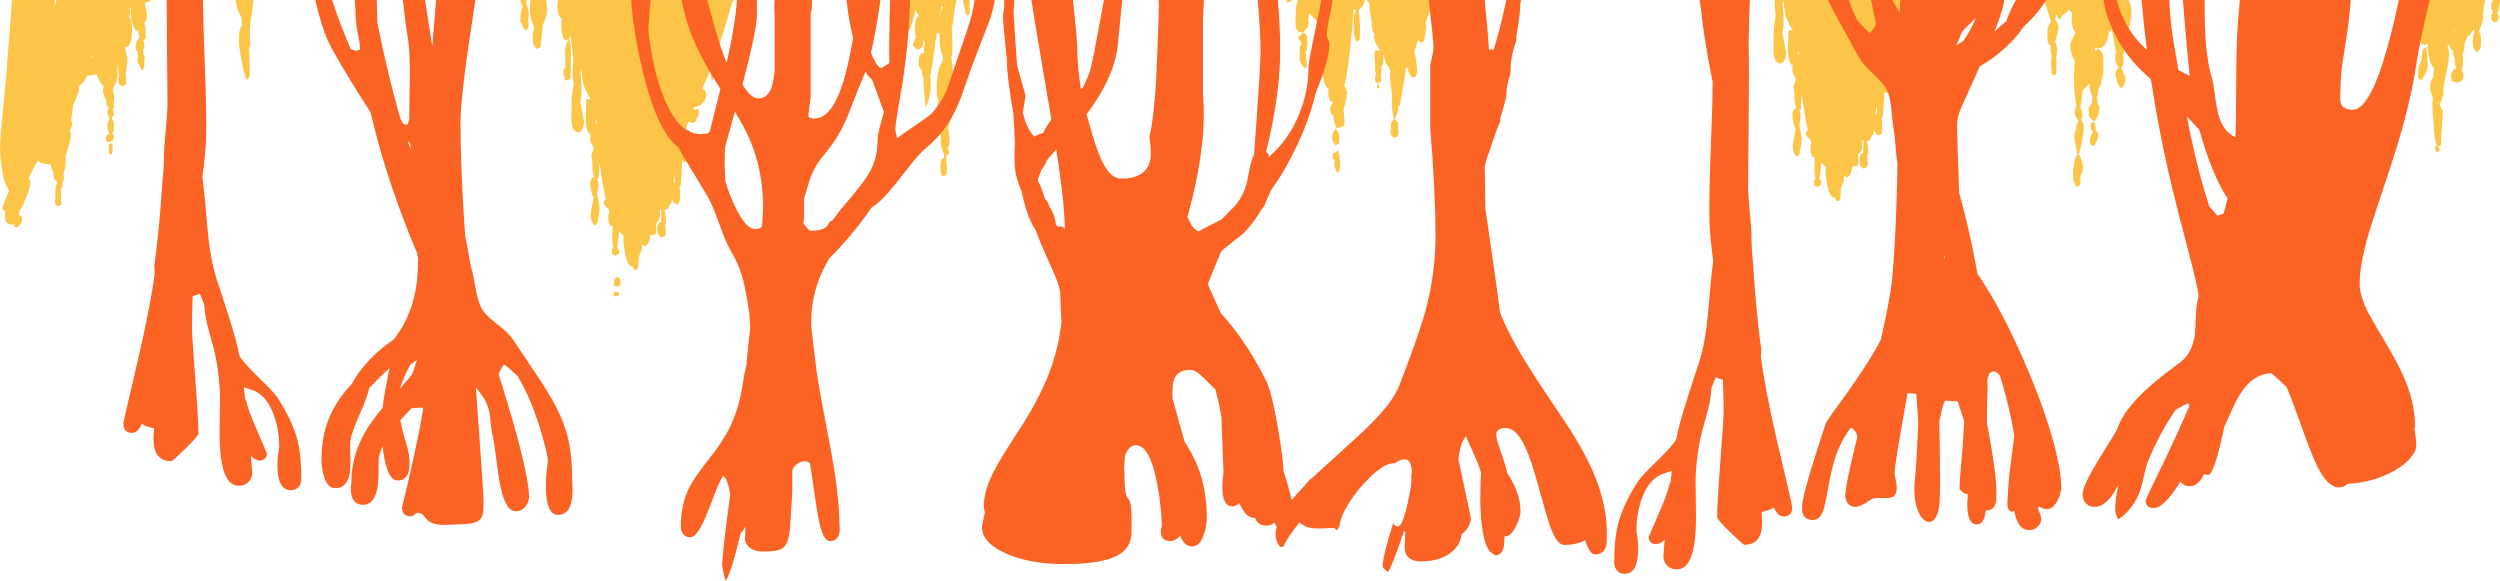 <?xml version="1.0" encoding="UTF-8" standalone="no"?>
<svg xmlns:ffdec="https://www.free-decompiler.com/flash" xmlns:xlink="http://www.w3.org/1999/xlink" ffdec:objectType="shape" height="462.0px" width="1988.75px" xmlns="http://www.w3.org/2000/svg">
  <g transform="matrix(1.0, 0.0, 0.0, 1.0, 100.4, 327.5)">
    <path d="M1539.05 -312.95 L1537.25 -312.3 Q1536.35 -313.35 1535.6 -316.1 L1535.5 -316.15 1534.7 -312.95 1534.45 -312.05 1536.1 -309.5 Q1537.25 -307.3 1537.25 -305.7 1535.75 -297.8 1534.35 -293.9 1536.0 -291.7 1536.0 -287.45 1536.0 -285.0 1535.6 -283.6 L1535.3 -282.6 1535.35 -281.45 1535.25 -279.65 Q1535.65 -278.85 1535.65 -276.95 1535.65 -275.0 1535.45 -274.65 L1535.15 -274.35 1535.35 -271.65 1535.3 -269.1 1535.0 -268.25 1533.4 -267.45 Q1532.2 -268.1 1531.8 -268.85 1531.5 -269.75 1531.5 -272.15 L1531.6 -274.25 Q1531.15 -274.85 1531.15 -276.95 1531.15 -278.55 1531.55 -279.5 L1531.5 -281.95 Q1531.5 -283.05 1531.65 -283.6 1530.85 -285.35 1530.85 -287.45 1530.85 -289.6 1531.1 -291.0 1529.1 -292.4 1528.55 -294.4 1528.25 -295.45 1528.25 -298.9 1528.25 -304.3 1528.65 -305.6 1529.15 -307.25 1531.2 -310.25 L1530.25 -313.4 1530.2 -313.45 Q1529.6 -313.95 1529.55 -315.65 L1525.85 -327.5 1593.05 -327.5 1593.05 -327.3 Q1595.3 -322.6 1595.3 -316.95 1595.3 -313.4 1591.15 -295.05 L1588.6 -284.2 1588.85 -281.35 1588.7 -277.7 1588.2 -274.4 Q1587.9 -274.4 1587.15 -273.85 L1586.8 -273.65 1587.9 -271.95 Q1588.45 -270.9 1588.5 -269.4 L1589.75 -267.4 Q1590.45 -265.75 1590.45 -263.75 1590.45 -262.55 1589.9 -261.15 1588.95 -259.05 1586.95 -257.15 1585.05 -259.15 1584.15 -261.15 1583.35 -262.8 1583.35 -264.05 L1583.45 -265.05 1582.85 -266.25 Q1582.55 -267.05 1582.55 -268.8 1582.55 -270.3 1582.9 -271.15 1583.55 -272.5 1585.1 -273.65 1582.25 -276.9 1582.25 -281.65 1582.25 -283.85 1582.9 -285.35 L1580.4 -299.5 1579.65 -304.15 1577.05 -301.55 Q1576.85 -298.25 1575.5 -294.85 1573.15 -289.05 1568.75 -289.05 1567.35 -289.05 1566.25 -289.5 L1566.45 -286.75 Q1567.4 -287.85 1568.75 -288.45 1571.95 -287.1 1572.7 -282.5 1572.9 -281.1 1572.9 -275.2 1572.9 -270.0 1572.7 -268.65 1572.35 -266.55 1571.55 -265.1 L1571.3 -261.95 Q1570.7 -259.0 1568.8 -256.55 L1568.85 -255.05 Q1568.85 -252.7 1568.05 -250.95 L1567.65 -250.3 1567.95 -248.95 1568.25 -244.75 1568.55 -244.5 Q1569.65 -243.4 1569.65 -242.95 L1569.45 -239.65 1568.85 -236.5 1568.4 -235.7 1568.2 -235.45 Q1568.1 -234.0 1567.5 -233.2 L1565.3 -231.0 Q1562.95 -232.65 1561.85 -234.55 1561.1 -235.8 1561.1 -236.5 1561.1 -237.0 1561.55 -237.45 L1561.4 -237.8 Q1561.1 -238.65 1561.1 -241.05 1561.1 -242.1 1562.25 -243.65 L1563.9 -245.4 1563.7 -247.65 Q1563.7 -249.45 1564.25 -250.6 1563.3 -252.1 1562.65 -254.1 1561.8 -256.9 1561.8 -259.55 L1561.8 -261.1 1561.65 -261.35 1559.35 -258.55 1556.25 -255.35 1555.65 -249.65 1554.5 -241.45 1555.05 -240.55 Q1556.0 -238.75 1556.0 -236.95 L1555.95 -234.45 1555.65 -232.95 Q1555.45 -232.95 1554.75 -232.35 1556.05 -231.25 1556.65 -229.5 1557.25 -227.8 1557.25 -225.25 L1557.0 -221.75 1556.3 -219.25 Q1556.25 -217.3 1555.3 -212.95 L1553.55 -205.2 1552.9 -205.2 Q1554.3 -203.5 1555.45 -199.9 1556.6 -196.5 1556.6 -194.9 1556.6 -192.6 1556.15 -191.0 L1555.0 -188.3 1554.55 -188.15 1554.55 -180.4 1553.45 -179.85 1551.6 -178.8 Q1548.75 -182.6 1548.75 -186.35 1548.75 -191.7 1548.9 -193.25 L1549.45 -195.5 Q1549.45 -197.9 1550.15 -200.4 1551.1 -204.15 1552.9 -205.2 L1551.95 -205.2 1550.6 -212.95 Q1549.7 -217.55 1549.7 -219.4 1549.7 -221.0 1550.3 -222.6 L1551.35 -224.7 1551.3 -225.35 Q1551.3 -227.7 1552.25 -229.8 L1553.2 -231.5 1552.9 -231.35 Q1551.6 -232.95 1550.65 -235.3 1550.0 -237.0 1550.0 -237.5 1550.0 -240.5 1551.3 -242.55 1550.3 -249.15 1549.4 -261.45 L1549.5 -263.6 1549.35 -264.25 Q1549.1 -265.55 1549.4 -267.3 1549.4 -269.45 1549.75 -270.95 L1549.7 -271.65 1549.75 -274.7 Q1549.85 -277.05 1550.2 -279.1 1548.35 -281.5 1547.35 -285.25 1546.45 -288.5 1546.45 -291.65 1546.45 -292.6 1548.2 -296.5 1549.45 -299.4 1550.85 -301.8 1548.45 -303.35 1547.75 -309.15 1547.4 -313.1 1547.75 -317.45 L1547.75 -317.7 Q1546.3 -318.5 1545.35 -319.85 1542.9 -316.3 1540.25 -315.5 L1539.05 -312.95 M1560.25 -267.05 L1559.0 -266.5 1560.2 -266.7 1560.25 -267.05 M1562.75 -226.95 Q1562.75 -229.2 1563.4 -229.85 1563.9 -230.4 1565.3 -230.4 1566.2 -229.1 1566.45 -227.45 L1566.6 -224.55 1566.35 -224.2 1568.2 -221.9 Q1568.75 -220.95 1568.75 -218.75 1568.75 -217.6 1567.4 -214.9 1566.1 -212.25 1565.3 -211.55 L1564.7 -211.55 1564.6 -211.55 Q1562.1 -211.95 1562.1 -215.4 1562.1 -217.3 1563.2 -220.05 1564.05 -222.05 1565.05 -223.15 L1564.65 -222.95 1563.2 -224.0 Q1562.75 -224.8 1562.75 -226.95 M1408.25 -297.3 L1407.35 -295.0 1411.05 -295.6 1411.5 -295.05 Q1411.9 -294.65 1411.9 -292.75 1411.9 -290.8 1410.7 -288.75 L1408.8 -285.15 1406.85 -284.5 Q1404.8 -284.95 1403.65 -285.7 L1400.55 -277.35 Q1402.4 -275.85 1403.8 -273.65 1406.2 -269.7 1406.2 -265.0 1406.5 -261.8 1405.9 -259.05 1404.75 -253.55 1400.45 -253.55 1399.75 -253.55 1398.8 -254.95 L1398.8 -254.2 1398.65 -254.15 1398.3 -248.65 Q1397.65 -239.2 1397.55 -234.7 L1396.85 -234.1 1396.35 -233.7 1396.35 -233.65 Q1396.9 -231.0 1396.9 -228.25 L1396.8 -224.65 1396.4 -221.3 1395.7 -220.7 Q1394.85 -220.1 1393.8 -219.7 1391.6 -220.7 1390.45 -224.15 L1390.25 -224.85 1390.25 -222.5 1389.95 -220.35 1388.85 -219.95 Q1387.65 -215.35 1384.8 -215.35 L1384.6 -215.35 1384.9 -213.4 1385.1 -213.4 Q1386.0 -209.3 1385.4 -203.6 L1384.9 -203.5 1384.85 -202.75 Q1385.4 -201.25 1385.4 -199.2 L1385.4 -196.55 1385.1 -194.85 Q1384.8 -194.85 1383.95 -194.3 1382.95 -193.6 1382.05 -193.25 1380.15 -194.45 1379.45 -195.9 1378.85 -197.2 1378.85 -199.7 1378.85 -203.05 1379.85 -204.6 1380.7 -205.95 1382.0 -205.8 1381.85 -207.05 1381.85 -209.2 L1382.0 -216.1 1381.75 -216.3 1380.75 -214.7 Q1381.1 -213.4 1381.1 -211.8 1381.1 -209.15 1379.8 -206.95 1378.85 -205.25 1377.7 -204.8 L1377.85 -201.0 1377.8 -198.25 1377.55 -196.5 1376.9 -195.85 Q1376.25 -195.2 1374.3 -195.2 L1373.25 -195.3 Q1373.05 -193.35 1372.5 -191.45 1371.4 -187.65 1369.15 -186.3 1367.5 -186.6 1366.55 -187.9 L1366.6 -185.5 Q1366.6 -183.6 1364.1 -177.85 1363.95 -171.5 1363.2 -168.4 1362.5 -167.75 1361.2 -167.45 1359.9 -167.85 1359.2 -170.4 L1358.6 -170.35 Q1355.15 -170.35 1353.1 -180.85 1352.05 -186.1 1351.75 -191.1 L1351.95 -194.75 Q1350.15 -196.25 1348.5 -198.25 1347.75 -190.7 1346.85 -185.15 L1347.7 -184.2 Q1348.5 -182.9 1348.5 -181.45 L1347.4 -180.05 Q1346.65 -179.3 1345.6 -178.85 1343.5 -179.4 1343.2 -179.7 1342.7 -180.2 1342.7 -182.45 1342.7 -184.55 1343.45 -185.15 L1343.85 -185.35 1343.25 -188.6 Q1343.0 -190.55 1343.0 -196.95 L1343.3 -202.5 1342.1 -202.3 Q1340.7 -203.65 1340.2 -205.25 1339.8 -206.6 1339.8 -209.2 1339.8 -211.55 1340.25 -212.75 1340.4 -213.25 1340.7 -213.6 L1339.75 -216.55 1339.65 -216.85 1339.15 -216.65 1336.75 -219.25 Q1336.1 -220.0 1336.1 -220.35 1336.1 -222.45 1336.85 -223.1 L1337.85 -223.5 Q1336.35 -230.1 1335.0 -238.5 L1332.8 -252.65 1332.2 -240.8 1331.45 -240.3 1330.85 -239.85 1331.15 -239.4 Q1331.9 -238.1 1331.9 -235.8 1331.9 -231.9 1330.85 -228.4 L1332.05 -222.45 Q1332.85 -217.85 1332.85 -215.5 1332.85 -213.8 1332.0 -210.15 1331.05 -206.1 1330.9 -204.2 L1330.15 -203.75 1328.7 -202.95 Q1327.0 -204.9 1326.35 -207.0 1325.75 -208.9 1325.75 -211.5 1325.75 -213.05 1327.1 -219.85 L1328.15 -225.25 Q1327.0 -226.65 1326.3 -229.85 1325.45 -233.45 1325.45 -236.3 1325.45 -238.55 1326.45 -240.0 1327.25 -241.15 1328.5 -241.75 1327.65 -243.75 1327.3 -247.0 1327.0 -249.4 1327.0 -255.0 L1327.0 -255.15 1326.4 -257.25 Q1326.4 -260.45 1327.6 -261.8 L1327.7 -262.7 1328.05 -265.3 Q1326.9 -266.7 1326.15 -268.55 1325.45 -270.25 1325.45 -271.3 1325.45 -273.6 1325.7 -275.35 1322.75 -276.45 1322.1 -283.9 1321.7 -288.25 1322.05 -292.75 1322.05 -299.5 1322.4 -303.55 L1325.9 -303.3 1324.65 -305.25 Q1319.35 -313.3 1318.85 -323.05 L1318.4 -327.35 1317.6 -324.65 Q1318.5 -316.4 1318.5 -311.3 1318.5 -305.85 1317.5 -301.5 L1318.2 -297.6 1320.45 -286.15 Q1320.45 -282.8 1319.5 -280.35 1318.45 -277.7 1316.55 -277.25 L1316.55 -277.1 1315.6 -276.5 1315.55 -277.1 Q1311.9 -277.2 1310.8 -283.15 1310.25 -286.2 1310.5 -289.55 1310.5 -302.35 1311.0 -307.55 1311.45 -311.85 1312.2 -314.8 1311.4 -320.55 1311.4 -323.55 L1311.55 -327.5 1421.4 -327.5 1418.65 -320.8 1414.5 -311.7 1416.05 -311.0 Q1417.65 -309.65 1417.65 -307.25 1417.65 -304.1 1416.1 -301.85 1415.3 -300.75 1414.45 -300.15 1413.75 -298.7 1411.85 -297.9 L1408.8 -297.3 1408.25 -297.3 M1329.85 -287.55 L1329.75 -284.25 1330.25 -285.15 1330.9 -283.25 1330.85 -285.35 Q1330.3 -286.25 1329.85 -287.55 M1391.5 -235.95 L1392.9 -237.85 1392.75 -239.05 Q1392.55 -240.5 1392.5 -244.1 L1391.5 -235.95 M1887.75 -322.45 L1886.7 -317.8 1885.8 -317.25 1885.55 -317.05 1886.5 -316.1 Q1887.35 -315.05 1887.35 -314.2 L1886.9 -311.35 1886.2 -310.75 Q1885.4 -310.1 1884.3 -309.7 1882.75 -310.3 1882.2 -311.0 1881.35 -312.05 1881.35 -314.2 1881.35 -316.35 1882.1 -316.95 L1883.25 -317.4 Q1882.4 -318.3 1882.0 -319.45 1881.35 -321.0 1881.35 -323.6 1881.35 -325.2 1882.0 -326.2 L1882.95 -327.4 1882.95 -327.5 1888.3 -327.5 1888.35 -326.65 Q1888.35 -324.75 1887.75 -322.45 M1875.55 -322.3 Q1875.0 -317.9 1874.95 -315.55 L1874.65 -315.25 1874.95 -313.75 Q1874.95 -311.6 1872.8 -305.5 L1871.6 -302.25 Q1872.6 -301.2 1872.95 -300.1 L1873.2 -295.2 Q1873.2 -290.85 1873.0 -290.15 1872.5 -287.9 1869.95 -286.2 1867.6 -287.05 1866.95 -290.7 1866.7 -291.95 1866.7 -295.65 1866.7 -297.9 1867.5 -300.5 L1867.95 -302.1 1867.3 -303.95 Q1865.6 -301.2 1863.5 -298.9 L1862.75 -299.6 Q1862.35 -297.8 1860.2 -292.85 1860.15 -289.6 1859.5 -286.95 L1858.45 -283.8 Q1859.0 -281.1 1859.0 -279.1 1859.0 -276.75 1857.95 -271.45 L1857.9 -271.25 Q1859.3 -269.75 1859.3 -267.3 1859.3 -262.85 1854.25 -261.7 L1849.75 -263.25 1849.65 -264.05 1849.45 -267.3 Q1849.45 -269.9 1851.0 -271.4 1852.0 -272.35 1853.35 -272.65 1852.35 -277.85 1852.35 -279.25 L1852.5 -280.8 Q1852.25 -281.15 1852.15 -281.55 1851.05 -283.9 1851.05 -284.55 L1851.15 -286.85 Q1849.15 -288.3 1848.15 -290.6 1847.6 -291.65 1847.35 -292.75 L1847.2 -292.0 1846.6 -290.35 1847.1 -288.9 Q1847.85 -286.6 1847.85 -284.55 1847.85 -280.3 1845.95 -270.55 1844.5 -263.2 1843.4 -259.7 L1843.35 -255.05 1843.3 -254.1 1843.35 -253.75 Q1843.35 -251.7 1842.3 -249.0 L1840.55 -244.7 1840.3 -244.6 1841.6 -241.4 1841.7 -240.5 1842.0 -240.5 Q1842.85 -240.3 1842.85 -238.25 L1842.25 -228.05 Q1841.6 -219.25 1841.6 -215.7 L1841.4 -212.55 1841.25 -211.85 Q1840.9 -211.85 1840.2 -211.3 L1838.85 -210.55 1840.25 -209.6 1840.2 -208.0 Q1839.95 -207.15 1839.3 -206.5 L1837.7 -206.5 Q1837.35 -207.1 1836.95 -208.5 L1836.4 -210.5 Q1836.7 -211.15 1837.7 -211.15 L1838.45 -210.8 Q1837.15 -212.7 1836.35 -219.0 1835.75 -223.7 1835.75 -225.85 L1835.75 -228.1 1835.35 -232.0 Q1834.5 -240.75 1834.5 -244.05 1834.5 -246.0 1834.85 -248.05 L1835.1 -249.5 1834.25 -251.45 Q1832.85 -255.35 1832.85 -257.3 1832.85 -261.6 1833.8 -263.7 1834.3 -264.9 1835.3 -266.0 1835.2 -267.45 1835.4 -268.55 1835.4 -270.9 1835.95 -272.75 1835.55 -273.25 1835.3 -273.9 1832.85 -276.0 1831.55 -283.6 1830.75 -288.45 1830.65 -293.15 1829.6 -291.9 1828.2 -291.35 1824.45 -292.6 1823.45 -299.75 1823.0 -302.55 1823.0 -310.7 1823.0 -320.3 1824.0 -326.85 L1824.1 -327.5 1876.55 -327.5 1875.9 -324.7 1875.55 -322.3 M1833.4 -302.85 L1833.35 -301.6 1834.0 -301.9 1833.4 -302.85 M1852.1 -304.55 L1851.65 -303.6 1851.35 -302.0 1851.65 -302.25 1852.15 -304.25 1852.1 -304.55 M1830.0 -290.35 Q1829.7 -289.1 1830.0 -287.0 L1830.6 -283.6 1830.6 -278.55 1830.9 -275.5 Q1830.9 -272.45 1829.05 -268.85 L1825.6 -263.6 Q1824.25 -264.15 1823.7 -264.95 1823.0 -266.0 1823.0 -268.25 L1823.8 -274.55 Q1824.55 -277.8 1825.9 -279.65 1825.95 -284.25 1826.25 -285.65 1826.95 -288.75 1830.0 -290.35 M923.3 -327.5 L927.65 -327.5 926.35 -326.3 Q925.25 -325.7 923.5 -325.7 L923.3 -327.5 M930.55 -321.15 Q930.95 -324.5 932.0 -326.4 L931.7 -327.5 985.15 -327.5 Q985.05 -324.8 983.25 -322.25 982.05 -320.45 980.65 -319.8 980.7 -317.2 981.1 -312.75 L981.55 -306.35 981.25 -296.0 980.65 -295.45 Q979.95 -294.75 978.95 -294.4 977.25 -295.75 976.7 -300.4 976.4 -302.55 976.4 -306.8 976.4 -312.4 976.75 -314.7 977.25 -318.05 978.55 -319.4 977.3 -319.5 976.45 -320.1 L975.15 -304.35 Q972.15 -270.25 969.0 -259.4 L969.85 -257.95 Q971.1 -255.85 971.1 -254.75 971.1 -249.5 968.6 -241.0 L968.35 -240.05 968.4 -239.8 Q969.15 -232.95 969.15 -230.4 L969.0 -227.7 968.85 -227.5 967.75 -226.95 Q966.75 -226.2 965.95 -225.85 L965.1 -226.4 965.0 -226.3 963.35 -225.25 Q962.15 -226.1 961.25 -229.75 960.45 -232.8 960.45 -235.05 L960.45 -235.25 Q959.05 -236.45 958.4 -237.5 957.7 -238.65 957.7 -240.55 957.7 -241.65 958.25 -243.2 958.95 -245.05 960.15 -246.35 957.05 -246.7 956.45 -250.9 956.1 -253.1 956.45 -255.4 L956.45 -256.4 Q951.05 -260.25 948.4 -290.75 947.55 -300.8 947.1 -310.65 L942.1 -315.95 941.25 -316.95 940.15 -312.05 Q940.5 -310.65 940.5 -308.75 940.5 -307.0 938.9 -304.7 L937.5 -303.2 937.25 -302.75 937.15 -302.9 936.9 -302.7 936.85 -302.25 Q936.8 -302.05 936.15 -301.85 L936.9 -301.15 937.25 -301.5 Q938.35 -300.55 938.9 -299.05 939.5 -298.2 939.5 -297.6 L939.45 -295.85 939.5 -294.1 Q939.5 -289.05 939.2 -287.1 L938.25 -286.15 938.4 -284.85 939.2 -276.0 938.85 -274.1 937.9 -273.1 Q935.2 -275.1 934.05 -278.25 933.4 -280.05 933.4 -281.95 933.4 -287.8 933.65 -289.4 934.0 -292.1 935.0 -293.05 L935.0 -293.9 Q932.4 -296.4 932.4 -297.15 932.4 -298.45 934.2 -299.6 935.8 -300.75 935.95 -301.85 L934.7 -301.85 Q931.05 -301.85 930.3 -307.3 930.0 -310.1 930.3 -313.25 930.3 -319.1 930.55 -321.15 M963.85 -212.9 L962.1 -211.85 Q960.75 -213.35 959.85 -215.55 959.2 -217.15 959.2 -217.85 959.2 -219.35 959.7 -221.0 960.45 -223.4 962.1 -224.9 965.0 -222.8 965.0 -217.3 L964.85 -214.15 964.65 -213.45 963.85 -212.9 M960.35 -200.95 Q959.85 -201.35 959.85 -203.45 959.85 -205.55 960.45 -205.9 L962.1 -206.2 962.5 -205.95 Q963.0 -207.6 963.7 -208.6 965.6 -202.55 965.6 -197.35 L965.35 -193.1 Q964.95 -191.15 963.35 -189.9 962.35 -191.4 961.7 -193.65 961.1 -195.75 961.1 -197.45 L961.35 -200.55 Q960.6 -200.75 960.35 -200.95 M649.8 -321.55 L648.65 -322.75 648.0 -318.1 647.35 -315.3 647.75 -315.4 Q648.0 -318.85 649.25 -320.9 L649.8 -321.55 M656.85 -301.75 L657.35 -290.7 Q657.35 -284.8 656.3 -281.45 L656.85 -279.1 Q657.35 -276.25 657.35 -271.15 657.35 -268.85 655.65 -260.8 L655.2 -258.55 Q656.65 -254.35 656.65 -246.2 L656.4 -234.7 653.7 -225.5 654.3 -222.45 Q655.05 -217.85 655.05 -214.9 655.05 -212.3 653.7 -210.05 L653.45 -209.65 Q654.15 -207.55 654.75 -206.65 L654.15 -205.1 Q653.7 -204.35 652.8 -203.9 L652.35 -204.15 652.4 -203.85 652.45 -201.05 652.2 -200.05 652.3 -199.65 652.45 -198.2 Q652.8 -197.3 652.8 -195.05 L652.65 -190.6 652.45 -188.6 651.6 -188.05 Q650.6 -187.5 649.25 -187.3 648.3 -188.7 647.95 -190.5 647.65 -192.15 647.65 -194.75 647.65 -196.4 647.9 -197.2 L647.95 -197.3 647.95 -197.6 Q647.95 -199.45 648.35 -200.2 648.85 -201.05 650.55 -202.1 L650.55 -205.3 Q650.05 -205.9 649.85 -206.7 647.95 -210.15 647.95 -215.4 L648.2 -219.85 Q646.55 -221.55 645.75 -226.25 645.05 -229.9 645.05 -233.95 645.05 -242.0 646.0 -248.2 L645.05 -250.3 Q644.7 -251.45 644.7 -257.15 644.7 -262.2 645.35 -266.85 646.45 -275.2 649.15 -277.6 L649.75 -280.05 Q649.6 -280.95 649.6 -282.3 L649.6 -282.55 Q648.0 -286.1 647.45 -290.35 647.05 -293.0 647.0 -300.8 L644.85 -301.15 Q644.3 -298.05 644.4 -296.0 L643.9 -295.2 643.7 -295.0 Q643.3 -289.2 641.25 -276.35 L639.45 -266.05 Q640.05 -264.55 640.05 -262.3 640.05 -258.3 639.3 -252.9 638.1 -244.55 635.85 -242.45 634.25 -258.4 634.25 -262.3 L634.25 -262.55 634.25 -262.8 634.3 -265.1 Q633.6 -266.25 633.3 -267.65 633.0 -268.9 632.95 -272.05 631.35 -272.75 630.7 -274.95 630.35 -276.1 630.35 -278.45 630.35 -282.4 631.7 -284.15 632.8 -285.65 634.55 -285.15 L634.55 -288.75 Q634.8 -291.0 635.4 -293.25 L634.45 -296.0 634.25 -295.55 634.25 -295.35 634.0 -291.9 Q633.1 -289.1 629.4 -287.8 L626.4 -290.6 Q625.75 -291.35 625.75 -291.8 625.75 -292.95 627.25 -296.0 L628.2 -297.75 Q627.8 -298.95 627.65 -300.45 627.25 -303.8 627.5 -306.45 627.5 -311.05 628.9 -313.2 629.55 -314.25 630.45 -314.55 L630.5 -315.4 Q628.9 -317.35 627.45 -319.55 L627.5 -318.6 Q627.5 -316.6 625.55 -310.3 623.6 -303.85 622.8 -303.4 620.95 -305.35 620.2 -307.75 619.55 -309.75 619.55 -312.4 619.55 -314.45 621.3 -319.95 L622.55 -323.45 621.55 -323.4 Q618.85 -323.4 617.25 -327.5 L660.4 -327.5 Q658.7 -318.95 658.1 -313.7 L658.1 -313.1 Q658.1 -310.2 657.35 -307.85 L656.7 -306.35 656.85 -301.75 M668.45 -315.25 Q667.15 -319.0 665.6 -327.5 L671.05 -327.5 670.85 -316.15 669.9 -315.8 Q669.1 -315.35 668.45 -315.25 M986.8 -327.5 L1039.6 -327.5 Q1036.5 -316.8 1033.65 -308.95 L1033.65 -308.9 Q1034.2 -307.15 1034.2 -305.2 1034.2 -303.55 1033.4 -300.35 1032.6 -296.95 1032.5 -295.05 L1031.45 -294.45 Q1030.5 -293.8 1029.8 -293.6 1028.35 -294.5 1027.7 -295.3 L1027.15 -294.35 1024.65 -286.3 1025.4 -283.1 Q1026.9 -276.45 1026.9 -270.85 1026.9 -268.85 1026.5 -268.05 L1025.65 -267.0 1025.7 -266.5 Q1025.4 -266.0 1023.35 -266.0 1021.3 -266.0 1018.9 -274.1 L1018.1 -273.35 1016.9 -265.4 Q1013.8 -246.05 1013.15 -243.75 L1013.6 -243.45 1011.7 -243.15 1011.9 -240.85 Q1011.9 -239.15 1011.25 -238.25 L1011.25 -237.2 1010.6 -236.6 1010.3 -236.3 1009.45 -232.35 1011.3 -230.75 Q1011.9 -229.85 1011.9 -227.65 L1011.7 -225.55 1011.95 -224.7 1012.25 -223.25 1011.6 -219.25 1010.6 -218.7 Q1009.75 -218.15 1009.0 -217.95 1006.75 -218.55 1006.05 -220.7 1005.75 -221.5 1005.75 -223.1 1005.75 -224.5 1006.3 -225.25 1006.05 -226.25 1006.05 -227.8 1006.05 -230.0 1007.1 -231.25 L1008.55 -232.5 Q1007.75 -235.15 1007.25 -238.95 L1007.15 -240.35 1006.75 -242.6 1006.75 -244.9 1006.75 -246.0 Q1006.75 -250.3 1006.9 -251.45 L1007.15 -252.3 Q1006.5 -255.15 1006.05 -258.85 1005.45 -263.95 1005.45 -267.65 L1005.45 -271.85 1004.65 -273.55 Q1002.3 -275.6 1000.45 -282.95 L999.85 -284.3 1000.1 -278.9 1000.05 -276.95 999.45 -276.0 998.7 -275.5 998.55 -275.35 Q998.55 -270.5 998.2 -267.65 L997.9 -267.45 997.95 -267.35 998.55 -262.95 Q998.4 -262.95 997.7 -262.4 L995.95 -261.35 Q994.5 -261.65 994.05 -262.0 993.4 -262.5 993.4 -264.55 993.4 -267.15 994.2 -268.75 993.8 -269.65 993.55 -270.7 993.4 -271.7 993.4 -274.75 L993.5 -278.25 993.35 -278.8 Q993.05 -279.8 993.05 -282.8 L993.05 -285.4 993.4 -287.1 995.35 -287.35 997.5 -287.25 994.65 -291.9 Q992.7 -295.5 992.7 -297.95 992.7 -299.45 993.0 -300.5 991.65 -302.1 991.15 -304.15 990.85 -305.4 990.8 -310.45 990.25 -312.4 989.85 -314.9 988.95 -320.45 988.85 -325.15 987.75 -326.0 986.8 -327.5 M998.65 -287.05 L998.35 -287.9 997.65 -287.2 998.65 -287.05 M996.25 -260.35 Q996.9 -258.55 996.9 -257.45 L995.95 -256.85 995.5 -257.25 Q994.95 -257.85 994.95 -258.45 L995.3 -260.35 996.25 -260.35 M318.25 -324.95 L318.2 -324.8 Q320.15 -320.15 320.15 -316.3 L319.9 -312.4 319.65 -311.6 Q320.15 -310.65 320.15 -308.55 L319.95 -305.6 319.8 -305.0 319.15 -304.45 Q318.5 -303.8 317.55 -303.4 L315.6 -306.15 Q315.0 -307.3 315.0 -308.15 L315.0 -308.7 314.0 -309.0 Q313.65 -309.25 313.65 -311.5 313.65 -315.55 314.0 -317.8 314.45 -320.55 315.35 -322.45 314.65 -323.3 314.25 -324.35 313.75 -325.6 313.7 -327.5 L318.8 -327.5 318.25 -324.95 M321.05 -320.15 Q321.05 -323.7 321.65 -327.5 L334.15 -327.5 Q334.8 -323.4 334.8 -320.05 334.8 -314.15 331.25 -307.4 L331.25 -306.35 330.55 -299.2 329.65 -290.05 328.55 -289.5 Q327.6 -288.75 326.75 -288.45 323.35 -291.8 323.35 -296.0 323.35 -298.5 324.2 -305.3 L324.35 -305.9 322.5 -311.0 Q321.05 -314.7 321.05 -320.15 M86.95 -327.5 L101.2 -327.5 99.85 -316.1 98.6 -307.95 98.25 -302.3 98.45 -300.65 98.35 -296.95 Q98.35 -294.5 98.9 -292.65 L98.55 -290.8 Q98.35 -290.25 97.75 -290.0 L97.8 -288.75 Q98.3 -282.65 98.3 -269.55 L98.0 -266.35 97.65 -265.55 97.3 -264.95 96.0 -263.9 Q94.1 -266.85 91.8 -279.3 89.7 -290.25 89.7 -293.05 L89.75 -296.3 89.7 -297.8 89.8 -299.25 89.9 -300.9 Q90.35 -305.8 92.2 -307.3 L91.9 -309.25 91.75 -313.55 Q88.9 -317.1 86.95 -327.5 M19.6 -327.25 L18.75 -326.45 Q17.7 -325.7 15.75 -325.7 L15.1 -325.75 15.1 -324.55 15.05 -321.85 15.15 -321.75 Q16.35 -319.35 16.35 -315.65 16.35 -312.85 16.05 -311.8 15.55 -310.1 14.25 -309.1 L14.65 -308.3 Q15.1 -307.3 15.4 -305.35 L15.4 -296.65 Q15.1 -296.65 14.3 -296.1 L13.45 -295.5 Q14.45 -293.9 14.45 -291.35 14.45 -289.3 14.0 -288.5 L13.25 -287.45 13.35 -286.85 13.75 -284.2 14.2 -283.95 Q14.75 -283.6 14.75 -281.45 L14.3 -279.55 14.45 -276.95 Q14.45 -274.65 14.1 -273.6 13.8 -272.7 12.8 -271.15 10.9 -274.45 10.0 -276.9 L9.2 -277.6 Q8.9 -278.05 8.9 -280.2 8.9 -280.8 9.3 -281.45 L9.25 -285.35 9.3 -286.55 Q8.1 -287.1 7.75 -288.5 7.5 -289.65 7.75 -291.15 7.75 -293.95 8.85 -295.55 9.45 -296.5 10.25 -296.8 L10.4 -298.2 Q9.55 -300.1 9.55 -301.95 L9.75 -304.05 8.45 -302.45 Q5.75 -304.8 4.45 -310.85 3.6 -314.7 3.6 -317.45 3.6 -318.9 3.9 -320.3 L3.9 -320.7 Q3.05 -320.85 2.35 -321.25 L2.35 -320.35 2.6 -320.15 Q3.25 -319.55 3.25 -317.45 L2.4 -314.1 2.95 -313.25 Q4.6 -310.5 4.6 -304.9 4.6 -299.25 4.25 -297.0 3.2 -290.2 -0.5 -290.05 L-0.75 -289.0 Q-0.3 -287.85 -0.15 -286.7 L0.05 -283.6 0.2 -283.6 Q1.05 -283.35 1.05 -281.35 1.05 -278.3 0.35 -273.05 L-0.55 -267.95 Q0.05 -267.1 0.05 -264.9 L0.05 -262.15 -0.25 -260.35 -1.35 -259.8 Q-2.35 -259.1 -3.15 -258.75 -5.2 -260.0 -5.75 -261.0 -6.4 -262.05 -6.4 -264.4 -6.4 -265.8 -5.65 -267.1 L-5.85 -267.65 Q-6.4 -269.25 -6.4 -272.45 L-6.25 -275.4 -6.85 -275.4 -6.95 -275.4 -6.85 -273.4 Q-6.85 -272.3 -7.0 -271.1 -6.85 -269.7 -6.85 -268.1 -6.85 -266.0 -7.6 -263.45 -8.4 -260.6 -9.8 -258.95 L-10.65 -255.45 Q-9.6 -252.65 -9.45 -249.55 L-9.8 -247.75 -9.8 -246.2 -9.8 -243.05 -10.1 -240.85 -10.85 -240.35 -10.2 -239.05 Q-9.8 -237.8 -9.8 -235.2 -10.1 -235.2 -10.85 -234.7 L-11.2 -234.4 -11.35 -233.6 -11.5 -233.5 -10.4 -231.25 Q-9.8 -229.75 -9.8 -227.65 L-9.9 -223.8 -10.1 -222.35 Q-10.4 -222.35 -11.0 -221.85 L-11.3 -221.6 -10.45 -220.6 Q-9.8 -219.6 -9.8 -219.1 L-10.45 -215.7 -11.9 -215.15 Q-13.05 -214.55 -13.65 -214.4 L-15.55 -215.0 Q-16.2 -215.4 -16.2 -217.5 -16.2 -218.95 -14.8 -220.4 L-13.05 -221.8 Q-14.1 -222.75 -14.45 -223.7 -14.95 -224.85 -14.95 -227.3 -14.95 -231.2 -12.8 -233.1 L-13.5 -233.0 -13.65 -234.45 -14.25 -234.8 Q-14.95 -235.5 -14.95 -237.6 -14.95 -239.8 -14.15 -240.8 L-13.9 -241.05 -14.45 -242.15 -14.7 -242.85 -15.6 -243.85 Q-15.9 -244.5 -15.9 -246.65 L-15.85 -247.7 Q-16.6 -248.7 -17.2 -250.2 -18.45 -253.35 -18.45 -255.2 -18.45 -257.7 -18.05 -259.3 -21.0 -261.0 -23.5 -268.45 -27.75 -267.35 -31.55 -267.3 L-31.55 -266.85 Q-31.55 -265.3 -34.3 -262.0 -36.15 -259.7 -37.9 -258.4 -37.5 -258.0 -37.5 -256.15 -37.5 -254.85 -40.0 -248.9 -41.25 -245.8 -42.15 -244.05 L-43.9 -231.4 Q-42.95 -230.85 -42.95 -228.95 -42.95 -227.4 -45.25 -222.4 L-44.6 -222.45 -44.25 -221.85 Q-43.95 -221.45 -43.95 -219.55 -43.95 -217.0 -46.75 -208.0 L-48.15 -203.8 -48.1 -201.85 Q-48.1 -196.1 -48.45 -194.55 L-48.95 -192.8 Q-49.1 -191.35 -49.75 -190.55 L-50.0 -190.3 Q-49.6 -188.05 -49.6 -185.85 -49.6 -183.85 -49.7 -183.95 L-49.75 -184.45 Q-50.1 -183.4 -50.35 -183.1 L-50.6 -182.85 -50.6 -181.65 Q-50.6 -179.4 -50.9 -178.5 L-51.85 -176.95 -51.85 -176.85 -51.85 -168.2 Q-51.55 -167.0 -51.55 -164.9 -51.85 -164.9 -52.6 -164.3 L-54.1 -163.45 -56.05 -164.4 Q-56.7 -165.1 -56.7 -167.15 -56.7 -168.7 -56.3 -169.7 L-56.35 -172.15 -56.2 -178.55 Q-55.9 -180.45 -55.1 -181.5 L-55.1 -181.65 -55.05 -182.9 Q-57.2 -183.85 -57.75 -187.0 -58.05 -189.0 -57.75 -190.65 -59.4 -192.25 -59.95 -195.9 L-60.05 -196.8 Q-67.45 -197.05 -69.8 -199.1 L-70.1 -199.4 -70.35 -199.05 Q-73.65 -194.7 -77.35 -185.9 L-77.7 -185.1 -77.15 -185.1 -76.65 -184.25 Q-76.25 -183.6 -76.25 -181.65 -76.25 -178.4 -79.95 -169.35 -82.65 -162.85 -84.25 -160.95 L-84.8 -159.2 -85.75 -156.35 -85.35 -156.65 -83.5 -155.65 Q-82.8 -154.85 -82.8 -152.65 -82.8 -150.7 -84.25 -149.05 -85.0 -148.1 -86.7 -146.5 L-88.9 -147.2 Q-89.25 -147.5 -89.25 -149.5 -89.95 -148.8 -90.55 -148.8 -95.3 -148.8 -96.2 -153.15 -96.7 -155.3 -96.2 -157.8 L-96.2 -159.1 -97.8 -160.6 Q-98.45 -161.3 -98.45 -161.7 -98.45 -163.85 -93.1 -175.9 -96.85 -180.1 -98.75 -192.2 -100.3 -201.55 -100.4 -211.85 -100.4 -214.7 -98.1 -239.3 L-95.2 -270.55 Q-91.2 -321.0 -90.9 -327.5 L-56.35 -327.5 -57.05 -324.8 -57.65 -321.35 Q-57.05 -323.5 -55.3 -327.5 L19.65 -327.5 19.6 -327.25 M482.55 -326.6 L482.15 -326.1 479.7 -317.55 476.75 -307.35 475.65 -303.7 469.45 -284.85 Q464.75 -271.1 462.3 -266.0 L458.25 -256.9 459.75 -256.15 Q461.4 -254.85 461.4 -252.45 461.4 -249.3 459.8 -247.0 459.05 -245.95 458.1 -245.35 457.45 -243.85 455.55 -243.15 L452.5 -242.45 452.0 -242.45 451.05 -240.2 454.8 -240.85 455.2 -240.25 Q455.6 -239.85 455.6 -237.95 455.6 -236.05 454.4 -233.95 L452.5 -230.4 450.6 -229.75 Q448.55 -230.15 447.4 -230.95 L444.3 -222.55 Q446.1 -221.05 447.5 -218.85 449.95 -214.95 449.95 -210.2 450.25 -207.0 449.6 -204.25 448.5 -198.75 444.1 -198.75 443.5 -198.75 442.5 -200.2 L442.55 -199.4 442.35 -199.35 442.0 -193.9 441.25 -179.9 440.55 -179.35 440.1 -178.9 440.1 -178.85 Q440.6 -176.25 440.6 -173.45 L440.5 -169.85 440.1 -166.55 439.45 -165.95 437.55 -164.9 Q435.25 -165.85 434.15 -169.4 L433.95 -170.05 433.9 -167.7 433.65 -165.55 432.6 -165.15 432.55 -165.15 Q431.35 -160.55 428.5 -160.55 L428.35 -160.55 428.6 -158.6 428.8 -158.6 Q429.7 -154.5 429.15 -148.8 L428.6 -148.7 428.55 -148.0 Q429.15 -146.45 429.15 -144.4 L429.1 -141.8 428.8 -140.1 Q428.5 -140.1 427.7 -139.5 426.7 -138.8 425.75 -138.45 423.85 -139.65 423.2 -141.1 422.55 -142.4 422.55 -144.95 422.55 -148.25 423.6 -149.8 424.4 -151.2 425.7 -151.0 L425.6 -154.4 425.7 -161.3 425.45 -161.5 424.45 -159.9 424.75 -157.0 Q424.75 -154.35 423.55 -152.15 422.55 -150.45 421.4 -150.0 L421.55 -146.2 421.5 -143.5 421.25 -141.7 420.6 -141.05 Q419.95 -140.4 418.0 -140.4 L416.95 -140.5 Q416.75 -138.55 416.2 -136.65 415.1 -132.9 412.85 -131.55 411.25 -131.85 410.25 -133.1 L410.25 -130.7 Q410.25 -128.8 407.8 -123.05 407.65 -116.75 406.85 -113.6 406.2 -113.0 404.95 -112.7 403.6 -113.05 402.85 -115.6 L402.35 -115.6 Q398.85 -115.6 396.8 -126.1 395.8 -131.3 395.45 -136.35 L395.65 -139.95 Q393.85 -141.5 392.25 -143.5 L390.55 -130.4 391.4 -129.4 Q392.25 -128.15 392.25 -126.7 L391.1 -125.3 389.3 -124.1 Q387.15 -124.65 386.9 -124.9 386.4 -125.4 386.4 -127.65 386.4 -129.8 387.15 -130.4 L387.55 -130.55 Q387.15 -131.95 386.95 -133.85 386.7 -135.8 386.7 -142.15 L387.05 -147.75 385.75 -147.5 Q384.4 -148.9 383.9 -150.45 383.5 -151.8 383.5 -154.4 383.5 -156.7 383.95 -158.0 L384.4 -158.85 383.45 -161.75 383.4 -162.05 382.85 -161.85 380.45 -164.4 Q379.75 -165.2 379.75 -165.55 379.75 -167.7 380.55 -168.3 L381.6 -168.65 Q380.0 -175.3 378.7 -183.7 L376.5 -197.9 375.9 -186.0 375.15 -185.5 374.55 -185.1 374.85 -184.6 Q375.6 -183.35 375.6 -181.05 375.6 -177.1 374.6 -173.6 L375.75 -167.7 Q376.55 -163.05 376.55 -160.7 376.55 -159.0 375.75 -155.35 374.75 -151.3 374.6 -149.45 L373.85 -148.95 Q373.1 -148.4 372.35 -148.15 370.75 -150.1 370.05 -152.25 369.45 -154.1 369.45 -156.65 369.45 -158.3 370.85 -165.1 L371.9 -170.5 Q370.75 -171.8 370.0 -175.1 369.15 -178.65 369.15 -181.5 369.15 -183.75 370.15 -185.2 370.9 -186.35 372.25 -186.9 371.35 -188.95 371.0 -192.2 370.75 -194.6 370.75 -200.2 L370.75 -200.35 370.1 -202.45 Q370.1 -205.65 371.25 -207.0 L371.4 -207.9 371.75 -210.5 Q370.6 -211.9 369.85 -213.75 369.15 -215.45 369.15 -216.5 369.15 -218.8 369.45 -220.55 366.5 -221.65 365.8 -229.1 365.4 -233.5 365.75 -237.95 365.75 -244.7 366.05 -248.8 L369.65 -248.45 368.35 -250.45 Q363.1 -258.55 362.55 -268.25 L362.05 -272.55 361.35 -269.85 Q362.2 -261.65 362.2 -256.55 362.2 -251.05 361.2 -246.65 L361.9 -242.85 364.15 -231.35 Q364.15 -228.0 363.2 -225.55 362.15 -222.95 360.3 -222.4 L360.3 -222.35 359.3 -221.7 359.25 -222.35 Q355.55 -222.4 354.5 -228.4 354.0 -231.4 354.15 -234.7 354.15 -247.55 354.7 -252.8 355.15 -257.05 355.95 -260.0 355.1 -265.75 355.1 -268.8 355.1 -272.1 355.6 -278.25 L355.8 -279.9 355.45 -282.05 354.45 -292.05 354.1 -293.15 Q353.65 -295.3 353.55 -299.0 L353.5 -298.9 353.0 -298.35 352.9 -296.65 Q352.6 -296.65 351.75 -296.15 L350.1 -295.35 Q348.05 -296.2 347.45 -297.9 L347.25 -299.35 Q346.5 -300.9 346.25 -303.55 345.9 -306.7 346.25 -310.2 L346.3 -312.7 Q344.0 -314.35 343.35 -318.4 342.75 -321.8 343.35 -325.5 L343.45 -327.5 483.45 -327.5 482.55 -326.6 M354.15 -311.0 L354.05 -311.0 354.15 -310.2 354.15 -309.75 354.4 -310.95 354.15 -311.65 354.15 -311.0 M353.65 -290.2 L353.8 -284.55 Q353.5 -271.8 353.5 -264.9 352.95 -264.2 351.2 -263.75 349.25 -263.3 348.8 -264.05 L349.25 -266.1 348.4 -266.7 Q347.85 -267.45 347.85 -269.7 L348.05 -272.15 Q348.4 -273.15 349.5 -273.95 L349.1 -281.7 Q348.7 -292.7 352.25 -296.3 353.3 -293.8 353.65 -290.2 M373.6 -232.75 L373.45 -229.5 374.0 -230.4 374.6 -228.4 374.6 -230.55 373.6 -232.75 M465.25 -266.65 L465.25 -272.45 466.55 -272.45 Q467.5 -268.1 466.55 -263.6 L465.55 -263.6 465.25 -266.65 M436.4 -184.25 Q436.25 -185.7 436.25 -189.35 L435.2 -181.15 Q435.85 -182.35 436.65 -183.05 L436.4 -184.25 M392.5 -106.05 Q393.15 -105.2 393.15 -103.0 L393.05 -100.55 392.85 -100.55 392.05 -100.2 Q391.3 -99.75 390.55 -99.6 L388.35 -100.0 Q388.0 -100.2 388.0 -102.35 388.0 -104.6 388.85 -105.85 389.5 -106.9 390.55 -107.15 392.05 -106.6 392.5 -106.05 M392.1 -93.3 Q391.9 -92.5 391.25 -91.85 L388.35 -91.85 388.05 -91.4 Q387.7 -91.3 387.7 -93.35 387.7 -95.35 389.1 -95.3 L392.25 -94.8 392.1 -93.3 M-27.15 -282.15 L-26.75 -281.85 -27.1 -283.8 -27.75 -282.45 -27.15 -282.15 M-11.05 -212.45 Q-10.75 -211.65 -10.75 -209.4 -10.75 -207.25 -11.0 -206.3 -11.1 -205.8 -11.7 -204.9 L-13.0 -204.55 Q-13.55 -205.35 -13.7 -206.25 L-13.95 -209.6 Q-13.95 -211.85 -13.45 -212.75 -13.05 -213.5 -12.0 -213.75 L-11.05 -212.45" fill="#fdc548" fill-rule="evenodd" stroke="none"/>
    <path d="M1574.5 -319.35 L1572.95 -327.5 1583.45 -327.5 Q1586.3 -317.0 1591.0 -308.35 1597.3 -296.85 1607.45 -287.9 1604.95 -307.65 1603.25 -327.5 L1625.3 -327.5 Q1626.2 -308.95 1628.05 -297.95 L1632.5 -271.8 1641.5 -267.1 Q1640.05 -281.1 1638.05 -303.65 L1636.1 -327.5 1653.4 -327.5 1653.4 -321.95 Q1653.4 -304.8 1654.45 -292.6 1655.85 -276.1 1659.35 -264.7 1660.35 -261.45 1661.65 -251.15 1663.05 -240.6 1664.75 -235.05 1668.5 -222.65 1677.85 -218.3 L1678.25 -230.15 1678.6 -273.8 Q1678.85 -299.85 1680.45 -316.8 L1681.35 -327.5 1769.6 -327.5 Q1768.45 -311.8 1766.0 -296.35 1763.15 -278.5 1762.85 -276.05 1761.4 -265.1 1761.4 -255.2 L1761.2 -250.2 Q1761.15 -247.2 1761.75 -245.35 1763.35 -240.2 1771.3 -240.2 1784.4 -240.2 1797.85 -286.6 1803.3 -305.45 1807.85 -327.5 L1832.45 -327.5 1829.85 -316.45 Q1824.0 -291.35 1822.0 -277.8 1818.3 -252.55 1810.2 -223.95 1805.35 -206.75 1795.2 -176.6 L1789.05 -158.0 Q1784.35 -143.6 1782.2 -135.8 1776.7 -115.3 1776.7 -101.5 1776.7 -92.1 1783.6 -78.6 1785.55 -74.85 1798.7 -52.6 1809.0 -35.25 1813.85 -22.75 1820.75 -5.05 1820.75 11.5 L1820.3 13.95 Q1821.7 20.95 1821.7 27.0 1821.7 31.25 1817.45 36.4 1812.9 41.85 1805.15 46.45 1788.75 56.1 1767.2 57.4 1764.35 60.2 1759.8 60.2 1751.25 60.2 1742.6 42.7 1738.05 33.5 1727.75 4.3 1722.8 -9.8 1718.65 -19.6 L1712.25 -25.5 1706.4 -30.7 Q1697.25 -30.15 1690.15 -24.15 1684.0 -18.95 1678.6 -8.8 1677.0 -5.75 1670.5 8.8 L1669.05 11.9 1668.7 13.55 Q1660.9 50.35 1656.1 50.35 1654.35 50.35 1653.1 49.5 1648.25 59.25 1641.75 59.25 1636.5 59.25 1634.2 55.6 L1630.95 60.55 Q1620.05 76.65 1613.05 76.65 1608.6 76.65 1607.1 73.75 1606.6 72.85 1606.45 71.75 L1606.4 70.8 Q1606.4 69.75 1618.65 44.75 1631.45 18.35 1641.3 -4.75 L1641.2 -5.0 1640.3 -6.7 Q1635.15 -4.45 1630.4 -1.5 L1628.05 1.95 Q1616.95 18.75 1609.0 37.65 1607.2 41.9 1605.5 49.5 1603.4 58.7 1602.4 61.8 1597.7 76.5 1584.65 85.8 L1583.1 82.35 Q1582.25 80.0 1582.25 77.9 1582.25 68.65 1585.0 57.9 L1580.15 65.95 Q1573.5 75.65 1565.95 75.65 1560.0 75.65 1557.6 70.85 1556.3 68.3 1556.3 65.55 1556.3 59.0 1569.5 37.35 L1578.95 22.2 Q1583.5 14.85 1584.0 13.3 1588.05 1.65 1600.6 -11.4 1612.4 -23.7 1633.2 -38.65 1644.15 -46.4 1645.8 -63.1 L1646.5 -77.15 Q1646.85 -85.55 1648.25 -90.55 L1648.65 -92.25 Q1647.2 -102.2 1641.4 -124.1 L1632.55 -158.0 Q1627.3 -178.65 1624.3 -191.95 1616.15 -228.0 1610.7 -264.35 L1605.8 -268.9 Q1592.4 -281.1 1583.6 -297.2 1577.75 -307.85 1574.5 -319.25 L1574.5 -319.35 M1469.85 -311.7 Q1464.05 -306.3 1460.4 -302.35 L1455.9 -291.55 1461.1 -294.6 Q1463.55 -297.85 1466.3 -302.7 1469.55 -308.5 1471.25 -313.0 L1469.85 -311.7 M1496.1 -311.9 Q1497.4 -316.65 1503.25 -327.5 L1527.3 -327.5 Q1525.1 -323.85 1522.5 -320.45 1517.15 -313.3 1508.95 -305.85 1505.45 -300.1 1498.75 -293.3 1487.85 -282.3 1474.55 -274.75 L1459.75 -241.8 Q1458.3 -238.55 1457.25 -234.9 1456.5 -230.1 1456.5 -228.75 1456.5 -215.75 1458.1 -174.25 L1462.4 -158.0 Q1465.75 -144.55 1468.55 -131.15 L1472.75 -109.55 Q1476.9 -103.7 1481.65 -95.75 1494.85 -73.95 1508.15 -43.95 1521.8 -13.3 1530.15 14.0 1539.35 43.9 1539.35 60.85 1539.35 62.05 1538.5 65.1 1537.35 69.25 1535.55 72.15 1530.2 81.0 1521.65 75.3 L1520.7 77.25 1522.5 81.35 Q1523.4 83.6 1523.4 85.65 1523.4 88.35 1521.0 91.0 1518.15 94.2 1513.9 94.2 1507.3 94.2 1504.1 86.5 1502.4 82.55 1502.15 78.95 L1500.9 79.4 Q1498.5 79.85 1497.3 77.5 1496.05 74.9 1496.7 69.35 1497.25 54.3 1499.25 40.55 L1501.95 19.35 Q1499.85 5.0 1495.35 -11.85 1493.6 -18.95 1490.5 -28.85 1487.35 -32.05 1486.2 -32.05 1484.2 -32.05 1482.2 -30.65 L1480.95 -27.0 1480.45 -25.5 Q1480.95 -19.0 1480.65 -16.1 1480.3 -12.2 1480.2 8.8 L1481.4 15.35 Q1487.75 49.6 1487.75 63.6 1487.75 70.4 1487.45 71.8 1485.95 78.55 1479.9 78.55 L1479.25 78.5 1479.2 79.2 Q1477.95 89.7 1472.15 89.7 1466.1 89.7 1464.85 79.2 1464.3 74.0 1464.85 68.6 L1464.9 65.5 Q1462.0 65.9 1458.5 61.6 1458.3 58.2 1459.45 44.1 L1460.9 27.5 1462.15 7.45 1460.6 2.95 1456.95 -8.25 1446.95 -8.8 1446.5 -7.95 Q1444.85 -4.5 1443.7 1.35 L1442.35 7.55 1442.55 19.25 Q1443.25 64.1 1442.5 72.65 1441.65 82.3 1438.1 85.9 1434.8 89.2 1430.7 86.4 1426.7 83.65 1424.4 76.2 1421.8 67.9 1422.65 57.2 1423.65 47.85 1424.4 33.2 L1425.6 8.4 1424.0 -14.2 1422.0 -14.35 1417.6 -14.75 1417.05 -14.75 1411.3 17.7 Q1407.55 39.2 1406.75 47.9 1406.7 49.5 1407.65 54.55 1408.65 59.65 1408.5 61.25 1408.15 65.85 1405.7 67.55 1403.9 68.8 1400.05 68.7 L1393.15 68.65 Q1389.1 68.75 1386.75 70.55 1376.35 78.3 1371.05 74.45 1369.1 73.05 1368.1 70.15 1367.35 67.8 1367.55 65.35 1368.25 57.3 1373.8 33.65 L1377.15 20.05 1376.55 17.7 Q1375.2 14.25 1372.0 12.65 1363.9 23.1 1359.3 37.35 1356.4 46.3 1353.8 61.2 1351.4 75.0 1349.85 79.1 1347.15 86.15 1341.7 86.15 1335.6 86.15 1333.75 81.25 1333.1 79.5 1333.1 75.8 1333.1 68.95 1342.45 38.85 1347.15 23.85 1351.8 9.9 1351.8 8.9 1357.25 1.25 L1370.25 -16.75 Q1388.05 -42.0 1395.85 -57.35 1403.6 -92.1 1404.85 -106.2 1406.85 -128.7 1408.0 -158.0 L1408.75 -182.0 1409.05 -197.45 Q1408.2 -201.8 1407.65 -209.85 1407.0 -219.85 1405.95 -224.8 1405.4 -227.4 1404.4 -238.4 1403.6 -247.7 1401.65 -253.65 1399.9 -259.25 1391.25 -267.3 1381.4 -276.35 1378.55 -281.55 1361.9 -311.6 1358.6 -317.8 L1353.75 -327.5 1370.4 -327.5 Q1373.65 -318.05 1377.25 -311.15 L1383.55 -304.45 1387.15 -301.1 Q1391.7 -306.4 1391.95 -309.05 L1387.95 -327.5 1404.9 -327.5 Q1405.6 -326.0 1406.45 -324.65 L1411.0 -317.25 1411.2 -327.5 1493.9 -327.5 Q1493.65 -321.3 1486.35 -302.65 L1493.9 -309.15 1495.7 -310.7 1496.1 -311.9 M1445.95 -124.3 L1446.05 -122.6 1446.85 -121.6 1446.0 -124.3 1445.95 -124.3 M1300.75 -49.3 L1300.35 -43.85 Q1303.3 -20.0 1313.6 25.0 L1321.7 59.25 Q1325.25 74.35 1325.25 76.25 1325.4 78.05 1324.65 79.8 1323.1 83.35 1318.5 83.35 1315.45 83.35 1313.3 80.65 1312.25 79.5 1310.55 76.1 1309.05 77.35 1306.1 78.45 L1300.9 79.8 1301.3 86.05 Q1301.5 91.15 1300.75 94.8 1298.55 105.9 1287.2 105.9 1286.3 105.9 1276.1 96.0 1265.6 85.85 1265.6 83.8 1265.6 72.85 1268.2 38.95 1270.75 5.1 1270.75 -0.35 1270.75 -9.55 1270.2 -25.25 1269.8 -25.3 1269.45 -25.5 L1264.4 -27.3 1262.5 -22.5 1261.0 -18.65 Q1260.65 -13.35 1259.9 -8.95 1258.95 -3.15 1256.35 5.7 1253.45 15.65 1252.1 21.9 1249.8 33.1 1248.65 48.0 1248.25 52.75 1248.6 68.65 1248.95 85.5 1248.5 94.3 1246.8 125.4 1233.65 125.4 1227.75 125.4 1224.8 121.2 1222.85 118.35 1222.85 115.3 1222.85 112.8 1223.9 101.75 1220.5 105.4 1216.75 105.4 1214.85 105.4 1213.15 104.15 1211.1 102.5 1211.1 99.8 L1218.35 82.9 Q1226.05 65.35 1227.55 58.15 L1228.55 55.95 1229.5 47.05 1223.2 49.15 Q1211.9 52.75 1206.0 68.25 1201.4 80.35 1201.4 94.8 1203.05 104.0 1202.7 112.35 1201.95 129.0 1191.9 129.0 1187.75 129.0 1185.45 125.7 1183.7 123.25 1183.7 120.75 1183.7 101.3 1186.85 89.1 1190.85 73.65 1202.7 55.3 1205.1 51.45 1217.85 39.1 1229.95 27.4 1232.9 22.25 1235.1 11.6 1238.9 -0.95 1242.8 -14.0 1251.55 -40.35 1256.25 -55.2 1258.45 -79.55 L1260.2 -99.35 Q1260.95 -108.5 1261.9 -115.25 L1262.3 -118.55 1262.45 -120.05 Q1259.85 -139.9 1259.5 -149.65 L1259.35 -158.0 Q1259.25 -177.35 1260.7 -214.7 1261.95 -244.05 1262.0 -262.4 L1260.5 -269.95 Q1257.5 -285.1 1255.25 -300.15 1253.3 -313.35 1253.3 -316.15 L1251.65 -327.5 1291.6 -327.5 1291.15 -314.65 1290.6 -292.55 Q1291.15 -276.25 1290.65 -227.15 L1290.2 -177.1 Q1290.35 -172.15 1291.6 -158.0 L1292.85 -143.4 Q1292.85 -136.85 1293.2 -129.0 L1294.35 -115.25 Q1295.85 -91.25 1298.35 -68.45 1299.5 -57.9 1300.75 -49.3 M1649.2 -224.15 L1639.15 -235.05 Q1640.7 -226.9 1641.95 -221.1 1648.6 -189.4 1657.05 -163.35 L1661.85 -158.0 1663.4 -156.05 Q1665.8 -156.6 1668.55 -157.7 L1668.65 -158.0 1671.65 -169.6 Q1665.9 -178.15 1660.2 -191.8 1654.2 -206.15 1649.4 -223.4 L1649.2 -224.15 M900.15 -327.5 L916.15 -327.5 Q918.0 -305.3 918.0 -287.8 918.0 -257.05 909.7 -219.1 L906.7 -206.5 Q907.85 -206.1 908.35 -205.3 908.9 -204.4 908.9 -202.65 924.7 -216.05 933.15 -236.95 940.5 -255.1 940.5 -273.4 940.5 -278.05 945.6 -302.2 950.7 -326.4 950.7 -327.5 L959.55 -327.5 Q959.1 -322.5 957.4 -314.9 955.05 -304.7 955.05 -299.75 955.05 -298.4 956.15 -296.0 957.2 -293.6 957.2 -292.3 957.2 -280.4 946.2 -253.35 944.8 -247.05 942.3 -239.3 936.35 -220.9 926.85 -202.65 919.15 -187.75 910.8 -176.35 909.05 -172.0 906.8 -167.55 L906.5 -166.55 Q905.45 -163.3 903.45 -161.35 L903.1 -160.9 Q892.7 -143.3 881.7 -136.4 877.6 -132.7 873.5 -129.7 L871.8 -128.2 871.1 -127.6 867.65 -119.35 Q860.5 -102.2 860.5 -101.2 L870.75 -78.3 Q879.0 -69.6 887.35 -57.6 898.65 -41.5 907.25 -23.65 911.5 -14.2 916.3 13.4 919.95 34.4 920.7 47.35 925.1 61.0 927.05 70.4 L927.7 69.6 Q931.45 64.95 937.4 58.9 940.8 54.2 944.15 52.2 L950.25 46.45 958.05 39.35 Q984.15 15.9 991.2 8.65 1008.0 -8.45 1012.85 -21.05 1028.55 -61.7 1033.85 -81.3 1041.55 -110.3 1041.55 -139.9 L1041.3 -158.0 Q1040.75 -177.65 1039.1 -202.4 L1037.35 -225.55 1037.35 -276.0 Q1039.95 -286.05 1039.95 -289.7 1039.95 -294.55 1036.6 -324.1 L1036.2 -327.5 1080.65 -327.5 Q1083.2 -302.25 1084.1 -288.2 L1087.75 -287.95 Q1092.3 -302.05 1096.65 -322.1 L1097.85 -327.5 1109.55 -327.5 1109.0 -324.3 1108.85 -321.2 Q1108.85 -318.4 1107.5 -308.8 L1105.7 -297.4 1106.0 -295.95 Q1105.0 -293.2 1104.15 -290.2 1101.25 -280.2 1101.25 -272.45 L1101.2 -268.8 Q1098.0 -259.95 1098.0 -253.1 1098.0 -249.35 1092.9 -232.9 L1093.2 -231.5 1090.0 -223.55 1088.65 -219.65 Q1085.5 -209.85 1082.55 -202.05 L1080.65 -195.05 1080.7 -193.4 Q1081.15 -178.6 1081.2 -161.7 L1081.75 -158.0 Q1083.55 -145.0 1087.5 -118.15 1091.45 -90.95 1092.8 -79.05 1094.35 -75.05 1096.2 -71.0 1106.0 -49.3 1129.45 -14.5 L1147.25 12.1 Q1156.8 27.05 1162.75 38.95 1177.85 69.1 1177.85 96.6 1177.85 104.8 1177.25 106.95 1175.4 113.55 1168.15 113.55 1164.4 113.55 1160.55 102.2 1153.55 106.0 1143.95 106.0 1138.2 106.0 1132.8 91.45 1130.5 85.1 1123.45 59.5 1117.4 37.35 1112.65 27.5 1105.7 12.95 1097.4 12.95 1091.45 12.95 1090.15 16.5 1089.75 17.65 1089.95 19.05 L1090.1 20.4 Q1090.1 22.45 1094.85 35.75 1097.5 43.4 1098.6 48.9 L1101.45 53.45 Q1109.15 66.45 1109.15 79.35 1109.15 83.5 1105.75 90.65 1101.7 99.2 1097.05 99.2 L1096.4 99.15 1096.4 99.7 Q1096.4 102.75 1096.05 105.05 L1096.05 105.65 Q1096.05 107.85 1094.85 110.45 1093.0 114.2 1089.75 114.2 1088.3 114.2 1086.95 112.8 1080.45 109.75 1078.15 88.0 1076.85 75.5 1077.25 64.25 1077.25 55.0 1077.8 48.65 L1076.75 45.3 Q1074.95 39.6 1065.8 19.75 1063.0 22.0 1061.15 29.65 1059.85 35.3 1059.85 38.25 L1064.75 61.25 1069.65 84.2 Q1069.65 89.15 1066.1 93.9 1064.4 96.05 1062.3 97.6 1061.35 106.15 1054.0 111.95 1045.05 119.05 1029.8 119.05 1020.85 119.05 1018.1 113.2 1017.2 111.35 1017.05 109.05 L1017.05 106.8 Q1017.05 102.9 1017.55 95.65 L1016.45 94.95 Q1007.75 121.35 1003.7 127.6 L1000.7 124.95 Q999.45 123.75 999.45 122.9 999.45 115.95 1007.8 88.65 1009.25 91.3 1011.6 91.3 1015.25 91.3 1019.15 73.75 1022.4 59.2 1022.4 54.7 L1022.25 51.05 1022.7 48.6 Q1022.7 39.6 1018.55 38.15 1014.9 36.9 1008.8 41.2 L1008.7 41.25 Q1007.1 40.8 1004.6 41.6 998.0 43.65 988.45 53.15 978.95 62.45 972.3 73.25 965.85 83.75 965.1 91.15 963.85 92.95 963.2 94.5 L961.05 92.45 950.25 92.9 947.6 92.9 Q938.4 92.9 933.4 88.1 924.5 98.8 920.65 106.95 L921.0 107.3 919.0 107.6 Q916.8 107.6 915.4 103.1 914.3 99.95 914.3 98.25 914.3 95.0 915.25 91.5 L913.35 88.2 Q910.75 90.65 907.25 90.65 900.35 90.65 898.35 85.2 L898.15 84.5 897.45 84.5 Q890.45 84.5 885.5 72.7 883.0 75.3 879.85 75.3 872.6 75.3 872.05 62.1 871.75 55.5 872.9 48.45 872.45 38.7 872.15 28.5 871.3 8.1 871.3 4.4 L871.3 4.1 Q868.9 -8.7 866.55 -17.5 L861.6 -22.45 Q856.3 -27.85 853.8 -29.9 849.65 -33.3 846.95 -33.3 837.4 -33.3 834.2 -27.15 832.0 -22.85 832.3 -13.5 L832.4 -10.45 837.7 8.8 841.95 23.9 Q848.6 34.1 852.35 43.55 859.6 61.85 859.6 84.35 859.6 90.6 857.45 97.2 854.3 107.15 848.2 107.15 843.55 107.15 840.8 103.25 839.0 100.7 838.75 98.5 L835.5 101.3 Q833.15 102.9 830.9 102.9 823.75 102.9 823.15 96.7 822.9 94.7 823.4 92.35 L823.9 90.4 Q823.2 73.5 820.2 57.8 814.35 26.7 803.25 26.7 798.45 26.7 795.5 32.7 L794.5 34.85 793.85 44.25 794.1 48.6 Q794.1 59.55 795.0 64.2 795.55 67.15 796.95 68.95 798.4 70.75 798.95 73.2 799.8 77.35 799.8 87.5 L799.65 98.6 Q798.8 105.2 794.9 109.55 784.35 121.25 746.85 121.25 718.5 121.25 699.5 112.6 692.2 109.3 687.75 105.45 680.75 99.35 680.75 91.75 680.75 90.2 682.6 82.35 L683.1 80.1 Q682.7 78.8 682.45 77.25 L682.2 75.3 Q682.2 65.25 687.75 52.6 689.55 48.5 691.95 44.1 697.85 33.45 713.5 9.6 728.0 -13.65 735.05 -33.05 741.9 -51.8 744.0 -71.4 743.45 -80.7 743.0 -94.15 742.85 -98.45 739.25 -107.35 L731.5 -124.9 Q726.25 -136.4 723.5 -144.4 719.55 -149.8 716.15 -160.2 713.8 -167.6 712.4 -175.05 L712.15 -175.55 Q707.35 -186.6 706.8 -196.15 706.4 -202.0 706.95 -214.7 L705.7 -237.3 Q700.55 -266.45 700.55 -279.9 L699.0 -295.3 Q697.45 -310.35 697.45 -314.55 697.45 -315.95 698.1 -319.05 698.6 -321.8 698.45 -323.4 L698.45 -327.5 706.35 -327.5 706.35 -323.75 705.85 -317.65 707.25 -295.65 708.65 -276.2 709.9 -271.05 715.35 -251.8 Q715.35 -250.2 714.1 -243.0 L713.25 -237.8 715.35 -230.7 Q718.25 -223.05 722.4 -218.8 724.1 -219.95 726.3 -220.7 L729.45 -221.7 Q731.5 -226.4 736.0 -232.4 L731.65 -257.95 Q723.75 -304.2 721.35 -319.45 L720.15 -327.5 753.15 -327.5 753.6 -323.5 Q756.55 -296.15 756.55 -289.1 756.55 -275.65 759.45 -256.65 L761.0 -257.8 Q765.55 -266.65 767.3 -273.4 769.7 -283.1 775.55 -315.3 L777.75 -327.5 792.35 -327.5 788.9 -292.45 Q786.5 -266.7 764.0 -236.55 L768.8 -219.6 Q773.55 -203.65 778.2 -195.7 784.15 -185.4 791.25 -185.4 811.2 -185.4 814.5 -199.75 815.5 -204.4 814.85 -211.0 L813.9 -218.85 Q815.75 -225.7 816.9 -236.25 L818.7 -254.05 Q819.1 -257.5 820.3 -287.1 821.5 -316.95 821.5 -324.0 L821.25 -327.5 857.3 -327.5 856.55 -310.9 856.55 -252.2 Q859.4 -221.35 850.3 -179.4 848.05 -169.0 844.3 -155.2 845.0 -153.2 846.1 -151.0 848.95 -144.95 853.0 -143.4 858.65 -146.6 867.9 -151.2 869.65 -152.05 871.25 -152.85 L880.45 -162.15 Q889.0 -170.9 891.8 -183.7 L893.8 -194.1 Q895.15 -200.2 897.2 -204.45 L899.8 -240.55 Q902.35 -276.9 902.35 -288.3 902.35 -300.45 900.15 -327.5 M686.9 -311.55 L678.85 -290.75 Q672.25 -274.0 666.8 -257.6 661.75 -242.6 656.0 -232.85 648.2 -219.6 635.85 -209.4 631.8 -206.15 624.8 -197.45 L612.15 -181.4 Q600.05 -166.3 593.05 -162.5 587.75 -154.75 581.35 -146.65 570.2 -132.6 559.45 -122.15 547.25 -102.2 545.25 -79.8 545.0 -76.5 544.9 -67.95 L548.75 -35.75 Q550.15 -24.15 553.65 -5.9 L559.8 26.4 Q567.4 66.95 567.4 89.75 L567.6 92.85 Q567.65 95.35 567.15 97.2 565.7 102.9 559.65 102.9 555.2 102.9 552.15 91.4 550.1 83.65 547.35 63.85 L543.95 40.9 Q541.8 39.45 539.95 39.45 536.4 39.45 533.8 41.45 532.4 42.45 530.85 44.45 L530.15 46.05 529.85 46.75 529.85 63.75 528.35 88.7 Q527.6 98.85 526.05 103.1 524.25 108.0 519.9 109.7 516.0 111.25 506.9 111.25 498.55 111.25 494.7 106.9 492.25 104.15 492.25 101.35 L492.6 90.95 Q491.0 94.95 488.8 96.6 482.3 124.85 477.15 134.5 476.25 133.4 475.1 127.9 L474.1 122.3 Q474.1 112.85 480.5 65.75 478.4 53.05 474.9 51.1 472.55 54.25 469.1 63.0 L462.8 79.2 Q454.65 99.85 448.95 99.85 444.15 99.85 442.25 96.05 441.2 93.95 441.2 91.2 441.2 74.05 447.75 60.7 451.5 52.9 462.75 38.7 474.25 24.25 479.5 13.85 488.0 -3.05 490.95 -25.25 491.5 -29.55 493.5 -37.2 L493.6 -40.35 Q494.6 -51.25 496.35 -65.8 L496.2 -70.3 Q495.95 -77.1 495.2 -81.7 492.8 -96.9 490.8 -104.5 487.5 -117.0 481.95 -126.15 477.15 -134.05 472.0 -148.8 466.55 -164.15 462.8 -170.75 L447.45 -196.2 Q441.75 -205.6 439.25 -210.3 423.6 -221.9 412.5 -264.45 404.8 -293.8 401.85 -324.3 L401.9 -327.5 417.2 -327.5 Q415.4 -307.35 415.4 -304.65 415.4 -300.75 417.3 -289.4 419.75 -273.9 423.8 -260.85 432.55 -232.5 445.65 -224.2 447.25 -223.95 449.15 -222.4 452.9 -220.85 457.1 -220.85 L462.3 -221.25 464.3 -222.7 465.0 -225.95 472.7 -256.85 472.35 -257.35 Q455.8 -283.05 448.8 -302.1 444.4 -314.15 441.8 -327.5 L462.25 -327.5 Q464.5 -318.6 467.75 -307.3 473.35 -287.1 477.7 -277.6 484.65 -308.45 485.8 -327.5 L501.7 -327.5 501.7 -313.85 Q500.45 -298.45 490.25 -260.3 496.8 -249.25 502.75 -249.25 509.5 -249.25 512.65 -256.25 514.8 -260.9 515.8 -270.8 L515.8 -315.9 Q515.55 -317.35 515.55 -322.15 L515.75 -327.5 545.5 -327.5 545.55 -324.95 Q545.55 -320.55 544.5 -317.35 L544.5 -249.25 Q543.4 -244.05 542.65 -234.85 L542.85 -234.65 Q544.35 -233.2 547.5 -233.2 561.4 -233.2 570.45 -262.55 573.5 -272.5 576.3 -286.9 L578.25 -297.15 Q574.55 -312.2 573.05 -327.5 L599.95 -327.5 598.75 -319.1 Q595.9 -299.75 592.45 -285.65 595.8 -276.65 599.6 -273.7 L601.0 -273.25 Q601.9 -274.3 604.5 -275.7 L606.5 -276.7 607.15 -277.95 Q606.7 -290.45 607.35 -315.55 L607.7 -327.5 623.6 -327.5 Q622.75 -296.6 617.8 -262.95 611.8 -229.1 611.8 -224.85 611.8 -223.5 613.05 -218.55 L613.35 -217.5 Q617.45 -220.8 625.0 -225.9 639.05 -235.25 641.0 -237.55 646.2 -243.5 649.55 -249.45 652.55 -254.85 654.55 -261.1 658.1 -272.1 664.4 -290.1 669.45 -304.6 671.4 -311.35 673.6 -318.95 674.95 -327.5 L690.95 -327.5 Q689.85 -320.9 687.75 -314.15 L686.9 -311.55 M718.4 -207.15 L718.9 -207.55 718.3 -207.75 718.4 -207.15 M731.8 -198.9 Q731.8 -197.2 728.1 -192.5 726.25 -188.2 725.1 -184.3 727.8 -178.65 729.3 -174.35 L730.9 -169.25 Q733.0 -167.95 734.5 -163.0 L736.45 -159.75 Q739.15 -154.45 739.6 -148.2 741.4 -147.25 744.3 -147.25 745.1 -147.25 746.55 -145.2 L746.6 -146.85 Q746.6 -162.1 741.95 -194.6 L739.85 -208.45 Q731.8 -199.9 731.8 -198.9 M277.05 -322.85 Q265.95 -251.9 265.95 -230.2 265.95 -198.8 268.65 -154.35 L269.75 -138.95 Q270.95 -134.7 272.15 -126.7 273.7 -116.8 275.15 -112.05 275.9 -109.45 277.85 -98.6 279.45 -89.45 281.95 -83.65 284.15 -78.25 293.5 -70.95 304.1 -62.8 307.4 -57.85 L330.4 -23.45 Q340.15 -8.2 344.95 2.35 350.35 14.2 352.6 26.6 354.8 38.85 354.8 56.5 355.5 64.05 354.5 70.15 352.5 82.1 343.65 82.1 334.2 82.1 333.85 60.9 333.7 50.2 335.45 39.25 335.45 35.7 332.0 22.95 327.95 7.8 322.45 -5.8 316.9 -19.55 311.25 -28.45 L304.45 -34.6 300.55 -37.65 Q296.4 -31.9 296.4 -29.3 302.4 -10.6 308.45 10.65 320.45 53.3 320.45 67.9 320.45 71.4 318.2 74.7 315.15 79.2 309.65 79.2 301.05 79.2 296.85 54.95 295.95 49.65 294.05 34.95 292.55 23.2 291.45 18.75 290.25 14.25 289.45 3.75 288.1 -6.0 283.35 -12.5 L278.1 -19.45 279.7 2.2 Q284.3 65.35 284.3 71.95 284.3 78.8 283.55 81.65 282.6 85.35 279.65 87.1 276.65 88.85 270.05 89.45 L252.25 90.05 Q242.8 90.05 238.75 85.25 L236.0 82.0 Q234.45 80.5 232.05 80.5 230.5 80.5 229.2 81.85 227.9 83.2 226.25 83.2 221.6 83.2 220.05 79.85 219.4 78.4 219.4 76.1 224.5 55.85 229.65 31.9 233.8 12.6 236.3 -2.15 L235.6 -3.35 226.9 -2.7 Q222.05 2.25 218.1 6.85 219.1 12.6 220.85 18.6 L223.95 29.6 Q225.35 35.5 225.35 40.5 225.35 45.8 224.5 48.35 222.45 54.7 215.8 54.7 207.8 54.7 204.6 32.55 L204.0 27.45 Q201.5 32.7 200.8 37.35 200.7 38.05 200.75 45.15 200.85 52.65 200.3 57.55 198.3 74.05 188.4 74.05 180.65 74.05 179.05 65.7 178.3 61.5 179.05 57.0 179.05 37.2 188.2 19.6 193.55 9.25 203.95 -3.0 204.35 -7.0 205.1 -11.4 206.3 -18.65 209.15 -33.3 L209.7 -34.45 Q207.75 -33.75 194.85 -20.35 L193.15 -18.6 192.9 -17.35 Q191.9 -11.9 185.7 2.1 179.6 15.95 178.4 22.6 178.0 25.05 178.25 32.6 178.6 41.2 178.25 45.3 177.0 60.85 166.45 60.85 159.3 60.85 156.65 49.05 155.3 43.2 155.35 37.35 155.35 12.45 167.35 -6.6 172.1 -14.15 179.65 -22.35 182.6 -28.4 188.65 -35.65 199.25 -48.4 212.85 -57.45 217.0 -62.9 220.1 -68.3 232.05 -89.4 232.05 -117.65 L232.15 -121.85 231.45 -125.9 231.4 -126.1 Q215.75 -163.0 204.6 -199.9 198.65 -219.7 194.45 -238.05 L186.9 -249.85 Q167.15 -281.05 160.5 -295.05 155.35 -306.05 150.45 -327.5 L163.8 -327.5 Q165.5 -322.1 167.55 -316.4 171.35 -305.6 178.65 -288.35 L180.35 -287.9 182.75 -287.15 184.1 -287.35 186.15 -288.15 185.75 -292.75 Q182.6 -308.45 182.6 -313.45 182.6 -316.25 181.8 -327.5 L199.3 -327.5 199.8 -309.7 Q205.45 -280.7 212.9 -252.05 215.8 -241.0 218.5 -232.05 L219.65 -230.25 220.5 -228.95 Q221.85 -228.4 223.35 -228.4 L223.85 -228.45 225.2 -232.5 Q225.15 -243.9 225.65 -267.7 225.75 -288.05 223.9 -297.95 222.65 -304.45 220.1 -327.5 L237.75 -327.5 242.15 -299.1 243.5 -290.45 244.7 -305.8 246.5 -327.5 277.8 -327.5 277.05 -322.85 M226.5 -208.7 L226.55 -208.7 Q226.2 -210.8 226.0 -213.3 L224.6 -214.75 224.1 -214.8 226.5 -208.7 M32.2 -327.5 L61.1 -327.5 Q61.2 -309.45 62.35 -281.25 64.15 -234.85 63.55 -216.15 63.2 -206.45 60.6 -186.55 L60.8 -185.1 61.2 -181.75 62.9 -165.9 64.6 -146.05 Q66.8 -121.7 71.5 -106.85 80.25 -80.55 84.15 -67.45 87.95 -54.95 90.15 -44.25 93.15 -39.15 105.2 -27.4 117.95 -15.05 120.35 -11.2 132.2 7.15 136.2 22.55 139.35 34.8 139.35 54.2 139.35 56.7 137.65 59.2 135.35 62.45 131.15 62.45 121.1 62.45 120.35 45.85 120.0 37.45 121.7 28.25 121.7 13.8 117.1 1.75 111.15 -13.8 99.85 -17.35 L93.55 -19.5 94.55 -10.5 95.5 -8.35 Q97.05 -1.15 104.75 16.4 L112.0 33.3 Q112.0 35.95 109.9 37.65 108.2 38.9 106.3 38.9 102.6 38.9 99.2 35.25 L100.25 48.75 Q100.25 51.85 98.25 54.7 95.3 58.9 89.4 58.9 76.3 58.9 74.55 27.8 74.1 18.95 74.45 2.1 74.8 -13.75 74.4 -18.5 73.25 -33.4 70.95 -44.65 69.65 -50.9 66.7 -60.85 64.15 -69.7 63.15 -75.45 62.45 -79.9 62.05 -85.15 L60.55 -89.05 58.65 -93.8 53.6 -92.0 52.85 -91.7 Q52.3 -76.05 52.3 -66.9 52.3 -61.45 54.85 -27.6 57.45 6.3 57.45 17.3 57.45 19.35 46.95 29.5 36.8 39.4 35.9 39.4 24.55 39.4 22.3 28.25 21.55 24.7 21.8 19.55 L22.2 13.3 16.95 11.95 Q14.0 10.85 12.5 9.6 10.8 13.0 9.8 14.15 7.6 16.85 4.6 16.85 -0.05 16.85 -1.6 13.3 -2.35 11.5 -2.2 9.7 -2.2 7.8 1.4 -7.3 L9.45 -41.55 Q19.75 -86.55 22.7 -110.3 L22.3 -115.85 Q23.6 -124.45 24.7 -134.95 27.2 -157.75 28.7 -181.75 L29.9 -195.55 30.2 -209.9 30.25 -209.9 Q32.65 -236.4 32.85 -243.6 L32.4 -293.65 32.2 -327.5 M226.3 -37.7 Q224.15 -34.25 221.85 -29.1 219.1 -23.1 217.75 -18.5 L219.05 -19.9 Q224.3 -25.75 227.65 -30.05 L231.25 -41.2 226.3 -37.7 M579.2 -248.65 L573.55 -234.25 Q566.3 -217.3 555.2 -204.45 549.25 -197.6 545.65 -189.4 543.5 -184.45 540.85 -174.95 L539.25 -169.65 539.25 -155.35 538.75 -149.65 539.2 -149.05 Q543.4 -143.95 544.35 -143.95 555.15 -143.95 557.9 -148.25 559.5 -150.9 559.95 -151.2 560.65 -151.8 561.75 -152.1 567.4 -159.85 570.55 -163.45 586.1 -181.3 591.05 -189.95 597.7 -201.6 597.7 -215.3 597.7 -219.55 599.35 -226.0 L602.75 -238.45 593.4 -264.1 Q590.55 -266.4 588.05 -270.55 L585.1 -263.2 Q582.7 -257.85 579.2 -248.65 M480.0 -223.55 Q476.3 -210.7 476.3 -209.3 475.75 -195.75 476.65 -182.95 480.25 -171.95 484.25 -163.4 492.8 -145.25 500.4 -145.25 503.45 -145.25 505.7 -147.1 506.6 -156.7 506.6 -162.8 506.6 -191.95 495.95 -216.65 491.7 -226.3 484.95 -237.5 L484.25 -238.7 480.0 -223.55" fill="#fb6324" fill-rule="evenodd" stroke="none"/>
  </g>
</svg>
